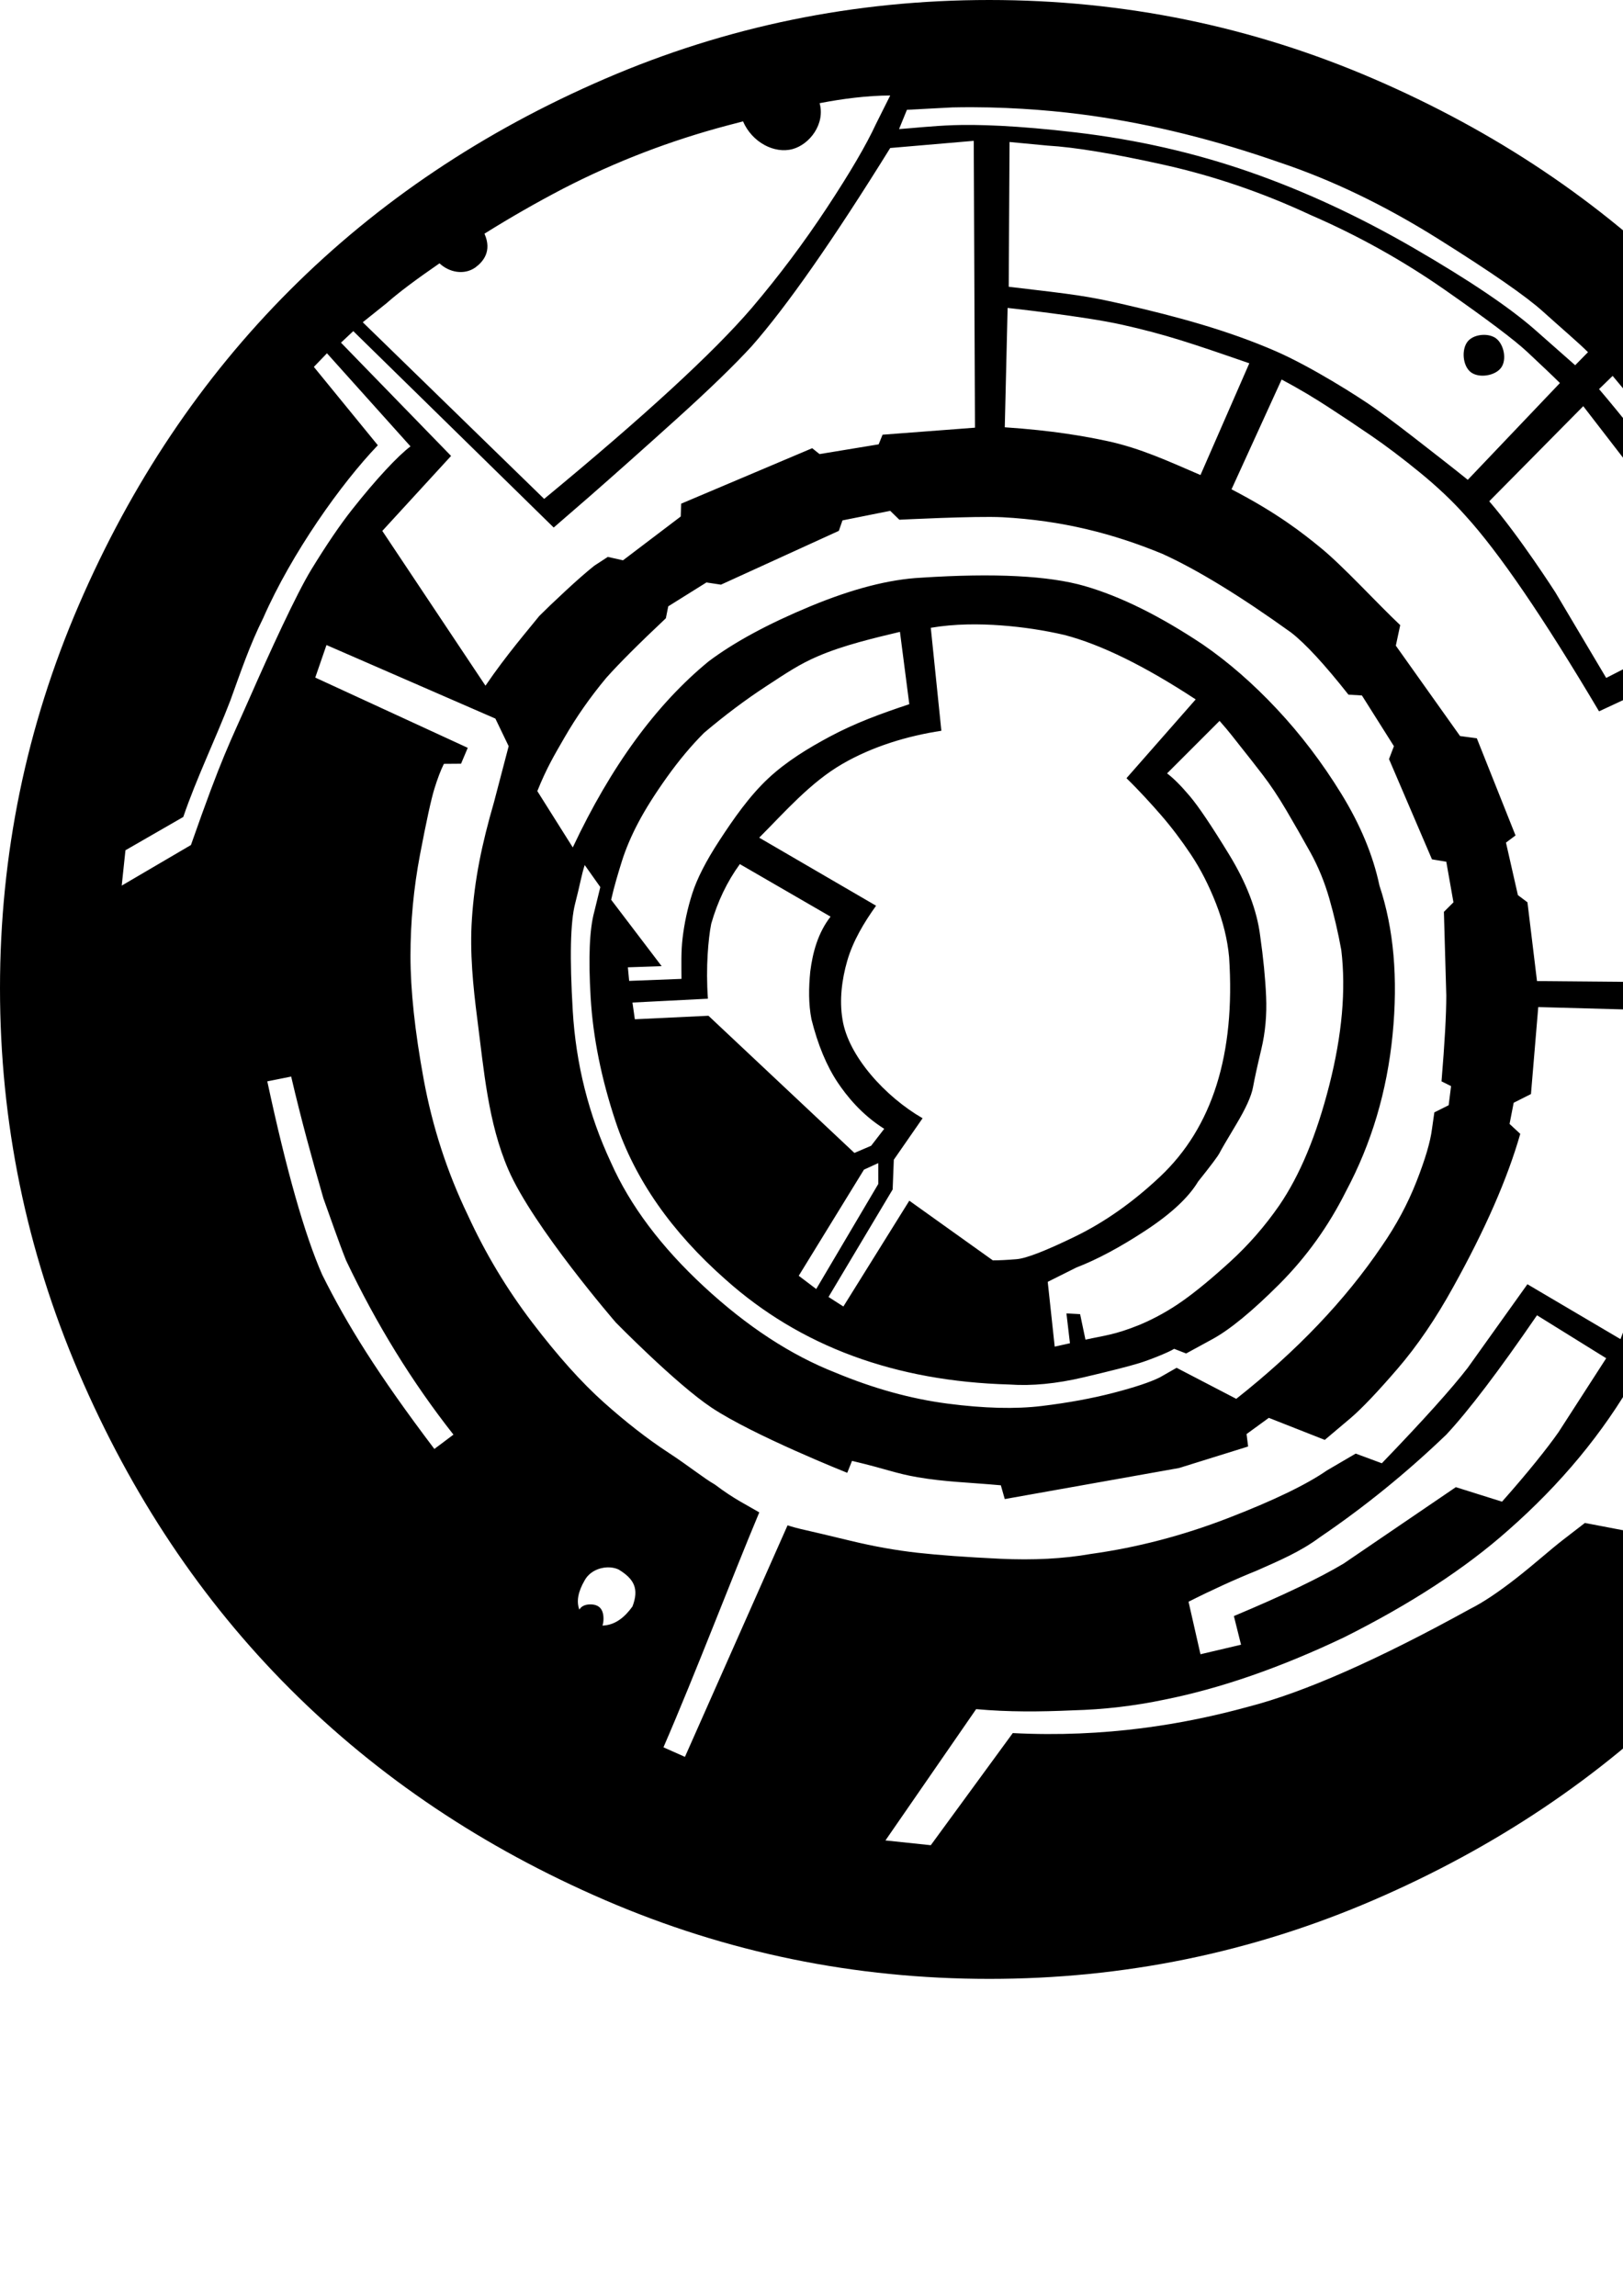 <?xml version="1.0" encoding="UTF-8" standalone="no"?>
<svg
   xmlns:dc="http://purl.org/dc/elements/1.1/"
   xmlns:cc="http://creativecommons.org/ns#"
   xmlns:rdf="http://www.w3.org/1999/02/22-rdf-syntax-ns#"
   xmlns:svg="http://www.w3.org/2000/svg"
   xmlns="http://www.w3.org/2000/svg"
   xmlns:sodipodi="http://sodipodi.sourceforge.net/DTD/sodipodi-0.dtd"
   xmlns:inkscape="http://www.inkscape.org/namespaces/inkscape"
   width="210mm"
   height="297mm"
   viewBox="0 0 210 297"
   version="1.1"
   id="svg5632"
   inkscape:version="1.0.2 (e86c8708, 2021-01-15)"
   sodipodi:docname="experimental-retrofit.svg">
  <defs
     id="defs5626" />
  <sodipodi:namedview
     id="base"
     pagecolor="#ffffff"
     bordercolor="#666666"
     borderopacity="1.0"
     inkscape:pageopacity="0.0"
     inkscape:pageshadow="2"
     inkscape:zoom="1.4"
     inkscape:cx="215.26592"
     inkscape:cy="339.65528"
     inkscape:document-units="mm"
     inkscape:current-layer="svg5632"
     inkscape:document-rotation="0"
     showgrid="false"
     inkscape:pagecheckerboard="true"
     showborder="false"
     inkscape:window-width="1922"
     inkscape:window-height="1174"
     inkscape:window-x="0"
     inkscape:window-y="25"
     inkscape:window-maximized="0" />
  <path
     id="path68"
     style="display:inline;stroke-width:0.309"
     inkscape:label="Experimental Retrofit"
     d="M 128,0 C 110.604,0 94.031,3.397 78.282,10.191 62.533,16.984 48.946,26.094 37.52,37.52 26.094,48.946 16.984,62.533 10.191,78.282 3.397,94.031 0,110.552 0,127.845 c 0,17.293 3.397,33.866 10.191,49.718 6.794,15.852 15.903,29.491 27.329,40.917 11.426,11.426 25.013,20.535 40.762,27.329 C 94.031,252.603 110.604,256 128,256 c 17.396,0 33.969,-3.397 49.718,-10.191 15.749,-6.794 29.337,-15.903 40.762,-27.329 11.426,-11.426 20.535,-25.065 27.329,-40.917 C 252.603,161.711 256,145.139 256,127.845 256,110.552 252.603,94.031 245.809,78.282 239.016,62.533 229.906,48.946 218.48,37.52 207.054,26.094 193.467,16.984 177.718,10.191 161.969,3.397 145.396,0 128,0 Z m -12.815,12.352 -1.853,3.706 c -1.235,2.676 -3.345,6.279 -6.33,10.808 -2.985,4.529 -6.228,8.852 -9.728,12.97 -4.941,5.764 -13.896,13.999 -26.866,24.704 L 46.939,41.689 50.026,39.218 c 1.484,-1.319 3.774,-3.041 6.842,-5.152 1.226,1.158 3.166,1.567 4.635,0.538 0.986,-0.727 2.2,-2.092 1.181,-4.372 3.285,-2.058 6.682,-4.004 10.194,-5.836 6.794,-3.5 13.896,-6.227 21.308,-8.183 0.679,-0.179 1.316,-0.344 1.955,-0.51 1.168,2.703 4.045,4.221 6.407,3.583 2.218,-0.6 4.246,-3.26 3.503,-5.938 3.006,-0.579 6.147,-0.984 9.134,-0.996 z m 10.623,1.519 c 5.985,0.015 11.449,0.533 15.471,1.106 7.926,1.132 16.007,3.14 24.241,6.022 6.794,2.265 13.639,5.559 20.535,9.882 6.897,4.323 11.426,7.463 13.588,9.419 2.162,1.956 4.592,4.023 5.828,5.259 l -1.659,1.689 -5.25,-4.632 c -3.294,-2.882 -8.492,-6.382 -15.594,-10.499 -7.103,-4.117 -14.205,-7.412 -21.308,-9.882 -7.103,-2.47 -14.565,-4.169 -22.388,-5.095 -7.823,-0.926 -12.974,-1.052 -15.904,-0.947 -2.785,0.1 -5.346,0.394 -7.039,0.506 l 1.018,-2.493 5.867,-0.309 c 0.874,-0.02 1.739,-0.028 2.594,-0.025 z m 0.185,4.349 0.159,37.107 -11.959,0.909 -0.504,1.247 -7.649,1.261 -0.95,-0.761 -16.953,7.175 -0.059,1.661 -7.469,5.667 L 78.645,72.044 76.892,73.187 c -1.029,0.823 -2.265,1.905 -3.706,3.243 -1.441,1.338 -2.573,2.419 -3.397,3.243 -1.409,1.761 -4.249,5.032 -6.974,9.033 L 49.467,68.682 58.364,58.982 44.119,44.329 45.712,42.836 71.643,68.246 76.275,64.232 c 3.294,-2.882 7.051,-6.227 11.272,-10.036 4.22,-3.809 7.462,-6.949 9.727,-9.419 4.529,-5.147 10.5,-13.69 17.911,-25.63 z m 4.632,0.15 4.941,0.468 c 3.5,0.206 8.492,1.03 14.977,2.471 6.485,1.441 12.816,3.603 18.992,6.485 6.176,2.676 11.992,5.918 17.448,9.727 5.456,3.809 9.007,6.485 10.654,8.029 1.647,1.544 3.378,3.177 4.202,4.001 l -11.922,12.521 c -2.017,-1.623 -4.279,-3.378 -5.934,-4.666 -1.853,-1.441 -3.86,-3 -6.022,-4.544 -2.162,-1.544 -8.324,-5.436 -12.86,-7.414 -6.257,-2.729 -12.914,-4.512 -19.567,-6.042 -4.935,-1.135 -6.333,-1.286 -15.015,-2.309 z m -0.25,21.466 c 0,0 9.91,1.078 14.764,2.162 5.611,1.253 8.958,2.384 16.509,5 l -6.318,14.455 c -4.123,-1.767 -7.726,-3.463 -12.065,-4.396 -2.882,-0.618 -7.081,-1.369 -13.257,-1.78 z m 61.556,3.484 c -0.785,0.018 -1.579,0.306 -2.016,0.84 -0.844,1.031 -0.669,3.158 0.38,3.98 1.046,0.819 3.166,0.495 3.943,-0.583 0.748,-1.037 0.358,-3.008 -0.663,-3.779 -0.428,-0.323 -1.034,-0.472 -1.644,-0.458 z M 42.306,45.703 53.115,57.747 c -0.823,0.618 -1.905,1.647 -3.243,3.088 -1.338,1.441 -2.779,3.14 -4.323,5.095 -1.544,1.956 -3.294,4.529 -5.249,7.72 -1.956,3.191 -5.468,10.88 -7.918,16.451 -2.777,6.314 -3.559,7.482 -7.677,19.217 l -8.956,5.25 0.484,-4.573 7.481,-4.307 c 1.711,-5.015 4.175,-10.077 6.086,-15.053 1.366,-3.779 2.53,-7.213 4.244,-10.654 3.706,-8.441 10.108,-17.439 14.843,-22.38 L 40.61,47.465 Z m 166.354,2.925 5.033,6.031 c 3.088,3.706 6.794,9.213 11.117,16.521 4.323,7.308 7.618,14.771 9.882,22.388 1.647,5.353 2.882,10.912 3.705,16.676 0.823,5.764 1.338,10.653 1.544,14.668 0.206,4.014 0.206,8.029 0,12.044 -0.206,4.014 -0.412,6.639 -0.618,7.874 -0.206,1.235 -0.412,2.162 -0.618,2.779 l -3.088,0.618 1.236,-7.411 c 0.618,-5.147 0.618,-12.198 0,-21.153 -0.618,-8.955 -2.162,-17.345 -4.632,-25.168 -2.265,-7.411 -5.713,-14.977 -10.345,-22.697 -4.632,-7.72 -7.977,-12.867 -10.036,-15.44 -2.059,-2.573 -3.706,-4.581 -4.941,-6.022 z m -42.832,0.472 c 2.592,1.375 4.373,2.485 6.022,3.551 1.75,1.132 3.603,2.368 5.558,3.706 1.956,1.338 4.066,2.933 6.331,4.786 2.265,1.853 4.22,3.705 5.867,5.558 4.323,4.735 10.088,13.176 17.294,25.322 l 17.911,-8.338 1.544,4.014 c 1.029,2.676 2.161,5.816 3.397,9.419 1.235,3.603 2.059,6.536 2.471,8.8 1.029,4.529 1.75,11.632 2.162,21.308 l -35.513,-0.308 -1.236,-10.191 -1.235,-0.927 -1.544,-6.794 1.236,-0.927 -5.008,-12.569 -2.17,-0.292 -8.309,-11.69 0.567,-2.656 c -3.069,-2.9 -7.38,-7.63 -10.284,-9.999 -2.265,-1.853 -5.573,-4.483 -11.543,-7.571 z m 39.029,3.445 10.689,13.848 c 1.853,2.882 4.323,7.411 7.411,13.587 l -15.132,7.72 -6.568,-11.056 c 0,0 -4.652,-7.266 -8.564,-11.795 z m -89.673,13.539 1.186,1.152 c 0,0 9.902,-0.502 13.328,-0.323 7.75,0.415 14.354,2.117 20.69,4.73 4.529,2.059 10.088,5.456 16.675,10.191 1.853,1.441 4.323,4.117 7.411,8.029 l 1.745,0.108 4.14,6.561 -0.635,1.669 5.558,12.97 1.853,0.309 0.927,5.25 -1.236,1.235 0.309,10.808 c 0,2.47 -0.206,6.176 -0.618,11.117 l 1.235,0.618 -0.309,2.471 -1.853,0.926 -0.309,2.162 c -0.206,1.647 -0.875,3.912 -2.007,6.794 -1.132,2.882 -2.625,5.661 -4.478,8.337 -4.735,7 -11.014,13.588 -18.837,19.764 l -7.72,-4.014 -2.162,1.235 c -1.235,0.618 -3.243,1.287 -6.022,2.007 -2.779,0.721 -5.867,1.287 -9.264,1.699 -3.397,0.412 -7.463,0.309 -12.198,-0.309 -4.735,-0.618 -9.573,-1.956 -14.514,-4.015 -5.764,-2.265 -11.425,-5.97 -16.984,-11.117 -5.559,-5.147 -9.573,-10.499 -12.044,-16.058 -2.882,-6.176 -4.529,-12.712 -4.941,-19.609 -0.412,-6.897 -0.309,-11.529 0.309,-13.896 0.618,-2.368 0.825,-3.743 1.237,-4.979 l 2.018,2.852 -0.785,3.208 c -0.618,2.265 -0.772,5.97 -0.463,11.117 0.309,5.147 1.39,10.499 3.243,16.058 2.47,7.411 7.205,14.205 14.205,20.381 9.676,8.647 21.925,13.176 36.748,13.587 2.882,0.206 6.073,-0.103 9.573,-0.927 3.5,-0.823 5.919,-1.441 7.257,-1.853 1.338,-0.412 3.853,-1.425 4.471,-1.837 l 1.551,0.602 3.397,-1.853 c 2.265,-1.235 5.147,-3.603 8.647,-7.102 3.5,-3.5 6.382,-7.515 8.646,-12.044 3.294,-6.176 5.301,-12.918 6.021,-20.227 0.721,-7.308 0.155,-13.742 -1.698,-19.3 -0.823,-3.912 -2.47,-7.875 -4.941,-11.889 -2.47,-4.014 -5.25,-7.669 -8.338,-10.963 -3.088,-3.294 -6.279,-6.073 -9.573,-8.338 -5.559,-3.706 -10.654,-6.227 -15.286,-7.565 -4.632,-1.338 -11.683,-1.699 -21.153,-1.081 -4.117,0.206 -8.904,1.441 -14.359,3.706 -5.456,2.265 -9.83,4.632 -13.124,7.102 -6.794,5.559 -12.661,13.588 -17.602,24.087 l -4.588,-7.285 c 1.216,-3.022 2.212,-4.668 3.508,-6.92 1.544,-2.676 3.345,-5.25 5.404,-7.72 1.647,-1.853 4.221,-4.426 7.72,-7.72 l 0.309,-1.544 4.941,-3.088 1.88,0.285 15.254,-6.962 0.468,-1.352 z m 14.359,14.823 c 2.779,0.206 5.507,0.617 8.183,1.235 4.735,1.235 10.396,4.015 16.984,8.338 l -8.955,10.191 c 1.626,1.583 3.271,3.396 4.478,4.786 1.338,1.544 2.624,3.242 3.86,5.095 1.235,1.853 2.316,3.963 3.243,6.33 0.926,2.368 1.492,4.684 1.698,6.948 0.823,12.558 -2.161,22.028 -8.955,28.41 -3.5,3.294 -7.154,5.867 -10.963,7.72 -3.809,1.853 -6.331,2.831 -7.566,2.934 -1.235,0.103 -2.265,0.155 -3.088,0.155 l -10.808,-7.72 -8.53,13.688 -1.923,-1.234 8.299,-13.906 0.151,-3.848 3.722,-5.366 c -4.784,-2.752 -9.635,-8.033 -10.366,-12.803 -0.412,-2.47 -0.086,-5.135 0.618,-7.566 0.746,-2.575 2.179,-4.96 3.731,-7.125 l -15.123,-8.803 c 3.325,-3.328 6.62,-7.147 10.775,-9.549 3.894,-2.25 8.361,-3.602 12.795,-4.281 l -1.369,-13.321 c 3.152,-0.532 6.259,-0.516 9.11,-0.309 z m -13.099,0.834 1.21,9.356 c -3.754,1.25 -7.032,2.452 -10.301,4.203 -2.811,1.506 -5.584,3.197 -7.918,5.37 -2.495,2.322 -4.58,5.353 -6.33,8.029 -1.75,2.676 -2.934,4.992 -3.551,6.948 -0.618,1.956 -1.002,3.779 -1.235,5.713 -0.21,1.746 -0.15,3.584 -0.142,5.273 l -6.772,0.262 -0.165,-1.757 4.371,-0.147 -6.534,-8.594 c 0.388,-1.744 0.944,-3.562 1.367,-4.919 0.515,-1.647 1.235,-3.345 2.162,-5.095 0.926,-1.75 2.162,-3.706 3.706,-5.867 1.544,-2.162 3.14,-4.066 4.787,-5.713 2.676,-2.265 5.353,-4.272 8.029,-6.022 2.676,-1.75 4.29,-2.844 6.639,-3.86 3.409,-1.474 7.41,-2.394 10.679,-3.18 z m -74.201,1.705 21.854,9.515 1.718,3.57 -1.894,7.226 c -1.604,5.545 -2.521,10.01 -2.862,15.132 -0.288,4.32 0.145,8.676 0.701,12.97 0.85,6.567 1.387,13.377 4.015,19.455 3.197,7.392 13.896,19.764 13.896,19.764 0,0 7.797,7.96 12.402,11.025 5.403,3.596 17.551,8.43 17.551,8.43 l 0.618,-1.544 c 4.553,1.076 5.603,1.618 8.471,2.111 3.56,0.613 6.434,0.657 10.786,1.047 l 0.506,1.782 22.543,-4.015 8.945,-2.785 -0.201,-1.611 2.88,-2.095 7.241,2.85 3.368,-2.843 c 1.441,-1.235 3.448,-3.345 6.022,-6.33 2.573,-2.985 4.992,-6.537 7.257,-10.654 4.117,-7.411 7,-13.999 8.646,-19.764 l -1.385,-1.285 0.534,-2.738 2.236,-1.126 0.943,-11.251 35.037,0.96 v 8.029 c -0.206,1.853 -0.617,4.838 -1.235,8.955 l -17.293,4.632 -1.853,9.264 c -0.618,2.059 -1.956,5.765 -4.014,11.117 l -12.044,-7.102 -7.72,10.808 c -2.059,2.676 -5.765,6.794 -11.117,12.352 l -3.381,-1.252 -3.722,2.178 c -2.676,1.853 -6.948,3.911 -12.815,6.176 -5.867,2.265 -11.786,3.809 -17.757,4.632 -3.5,0.618 -7.411,0.823 -11.735,0.618 -4.323,-0.206 -7.874,-0.463 -10.654,-0.772 -2.779,-0.309 -5.661,-0.824 -8.646,-1.544 -2.985,-0.721 -4.941,-1.184 -5.867,-1.39 -0.926,-0.206 -1.699,-0.412 -2.316,-0.618 l -13.279,29.954 -2.779,-1.236 c 4.206,-9.707 8.844,-21.916 12.399,-30.393 -1.528,-0.91 -3.253,-1.71 -5.747,-3.601 -1.441,-0.823 -3.358,-2.394 -6.034,-4.143 -2.676,-1.75 -5.455,-3.912 -8.337,-6.485 -2.882,-2.573 -5.971,-6.022 -9.265,-10.345 -3.294,-4.323 -6.073,-8.955 -8.337,-13.896 -2.676,-5.558 -4.581,-11.426 -5.713,-17.602 -1.132,-6.176 -1.699,-11.477 -1.699,-15.903 0,-4.426 0.412,-8.801 1.235,-13.124 0.823,-4.323 1.441,-7.154 1.853,-8.492 0.412,-1.338 0.823,-2.419 1.235,-3.243 l 2.219,-0.016 0.869,-2.056 -19.731,-9.089 z m 115.556,9.813 c 1.327,1.497 1.997,2.422 2.779,3.397 0.823,1.029 1.75,2.213 2.78,3.551 1.029,1.338 2.058,2.882 3.088,4.632 1.029,1.75 2.059,3.551 3.088,5.404 1.029,1.853 1.853,3.86 2.471,6.021 0.618,2.162 1.132,4.375 1.544,6.639 0.618,5.147 0.103,10.963 -1.544,17.448 -1.647,6.485 -3.809,11.683 -6.485,15.595 -1.853,2.676 -3.963,5.095 -6.331,7.257 -2.368,2.162 -4.426,3.86 -6.176,5.095 -1.75,1.235 -3.603,2.265 -5.559,3.088 -3.181,1.293 -4.593,1.391 -7.007,1.919 l -0.691,-3.297 -1.77,-0.1 0.454,3.861 -1.973,0.439 -0.901,-8.382 3.706,-1.853 c 2.676,-1.029 5.661,-2.625 8.955,-4.787 3.294,-2.162 5.559,-4.272 6.794,-6.33 1.647,-2.059 2.573,-3.294 2.779,-3.706 0.206,-0.412 0.926,-1.647 2.162,-3.706 1.235,-2.059 1.956,-3.654 2.162,-4.786 0.206,-1.132 0.566,-2.779 1.081,-4.941 0.515,-2.162 0.72,-4.426 0.618,-6.794 -0.103,-2.368 -0.36,-4.992 -0.772,-7.874 -0.412,-3.294 -1.75,-6.794 -4.015,-10.5 -2.265,-3.706 -3.963,-6.228 -5.095,-7.566 -1.132,-1.338 -2.11,-2.316 -2.933,-2.933 z m -62.07,18.528 11.735,6.794 c -1.652,2.134 -2.314,4.667 -2.625,7.102 -0.21,2.12 -0.234,4.193 0.155,6.176 0.823,3.294 1.956,6.022 3.397,8.183 1.134,1.69 3.052,4.124 6.018,5.989 l -1.695,2.194 -2.162,0.927 -18.886,-17.747 -9.524,0.454 -0.309,-2.162 9.763,-0.498 c -0.146,-2.04 -0.135,-4.012 -0.036,-5.678 0.103,-1.647 0.258,-2.985 0.464,-4.014 0.823,-2.882 2.058,-5.456 3.705,-7.72 z m 121.67,0.618 c -1.029,0 -1.904,0.308 -2.625,0.926 -0.721,0.618 -1.081,1.441 -1.081,2.471 0,1.029 0.361,1.904 1.081,2.625 0.721,0.721 1.595,1.081 2.625,1.081 1.029,0 1.905,-0.361 2.625,-1.081 0.721,-0.721 1.081,-1.595 1.081,-2.625 -0.212,-1.06 -0.51,-1.709 -0.927,-2.162 -0.618,-0.823 -1.544,-1.235 -2.779,-1.235 z M 37.674,139.272 c 1.348,5.753 2.636,10.415 4.169,15.749 0.962,2.653 1.941,5.541 2.933,8.029 3.912,8.235 8.544,15.749 13.896,22.543 l -2.47,1.853 c -7.349,-9.713 -11.294,-16.082 -14.514,-22.543 -2.265,-5.147 -4.632,-13.484 -7.103,-25.013 z m 203.157,11.48 -1.815,7.666 c -3.5,11.735 -5.765,18.734 -6.794,20.999 -2.265,4.529 -6.485,11.323 -12.661,20.381 -5.018,-0.959 -9.684,-1.874 -14.491,-2.78 l -2.802,2.163 c -1.732,1.337 -3.654,3.088 -6.022,4.941 -2.368,1.853 -4.374,3.191 -6.021,4.014 -11.94,6.588 -21.514,10.808 -28.719,12.661 -8.235,2.265 -18.523,4.023 -30.463,3.405 l -10.608,14.505 -5.867,-0.618 11.734,-16.985 c 4.205,0.382 8.241,0.344 12.507,0.155 4.014,-0.103 7.978,-0.566 11.889,-1.39 7.205,-1.441 14.926,-4.117 23.16,-8.029 8.647,-4.323 15.749,-8.955 21.308,-13.896 6.794,-5.97 12.249,-12.558 16.366,-19.764 2.676,-4.735 5.353,-12.455 8.029,-23.16 7.091,-1.418 14.187,-2.814 21.271,-4.269 z m -127.193,-0.286 0.002,2.702 -8.029,13.587 -2.262,-1.712 8.438,-13.729 z m 85.233,19.686 8.955,5.559 -6.176,9.573 c -1.441,2.059 -4.009,5.275 -7.303,8.981 l -5.976,-1.878 -14.514,9.882 c -3.088,1.853 -7.823,4.118 -14.205,6.794 l 0.926,3.706 -5.249,1.235 -1.544,-6.794 c 2.913,-1.477 6.053,-2.912 8.801,-4.014 2.943,-1.312 5.636,-2.432 8.183,-4.323 5.764,-3.912 11.22,-8.338 16.367,-13.279 2.882,-3.088 6.794,-8.235 11.735,-15.44 z M 78.551,202.765 c 0.515,-0.021 1.021,0.065 1.458,0.259 2.059,1.235 2.698,2.521 1.824,4.802 -0.997,1.393 -2.251,2.425 -3.88,2.468 0.088,-0.248 0.133,-0.542 0.133,-0.886 0,-1.235 -0.566,-1.853 -1.698,-1.853 -0.679,0 -1.153,0.224 -1.425,0.668 -0.403,-1.041 -0.175,-2.304 0.694,-3.794 0.587,-1.057 1.762,-1.619 2.894,-1.665 z"
     sodipodi:nodetypes="sssssssssssssssssccsccccccccscaccsccsscccsssscccsscccccccccccsccccccccscccccscsscccssscccscccccssssssccsssacccccccccccscsssscccscssccccssccccsccccccccccccccccccccccccccccccccccccccccsccccssscscsscccssccsscccscscsscscscccccccccccccccccssccscccccccccaccacccccaassaccccccsscsacccccssscsccsccccccccscccccccccccccccccscsssscccccssscsssscccccccsssscscssccccccccscssssscsscccccccccccccccccssssssccsccccccccccccccscccccccccccccccccccccccccccccccccscccssccs" />
</svg>
